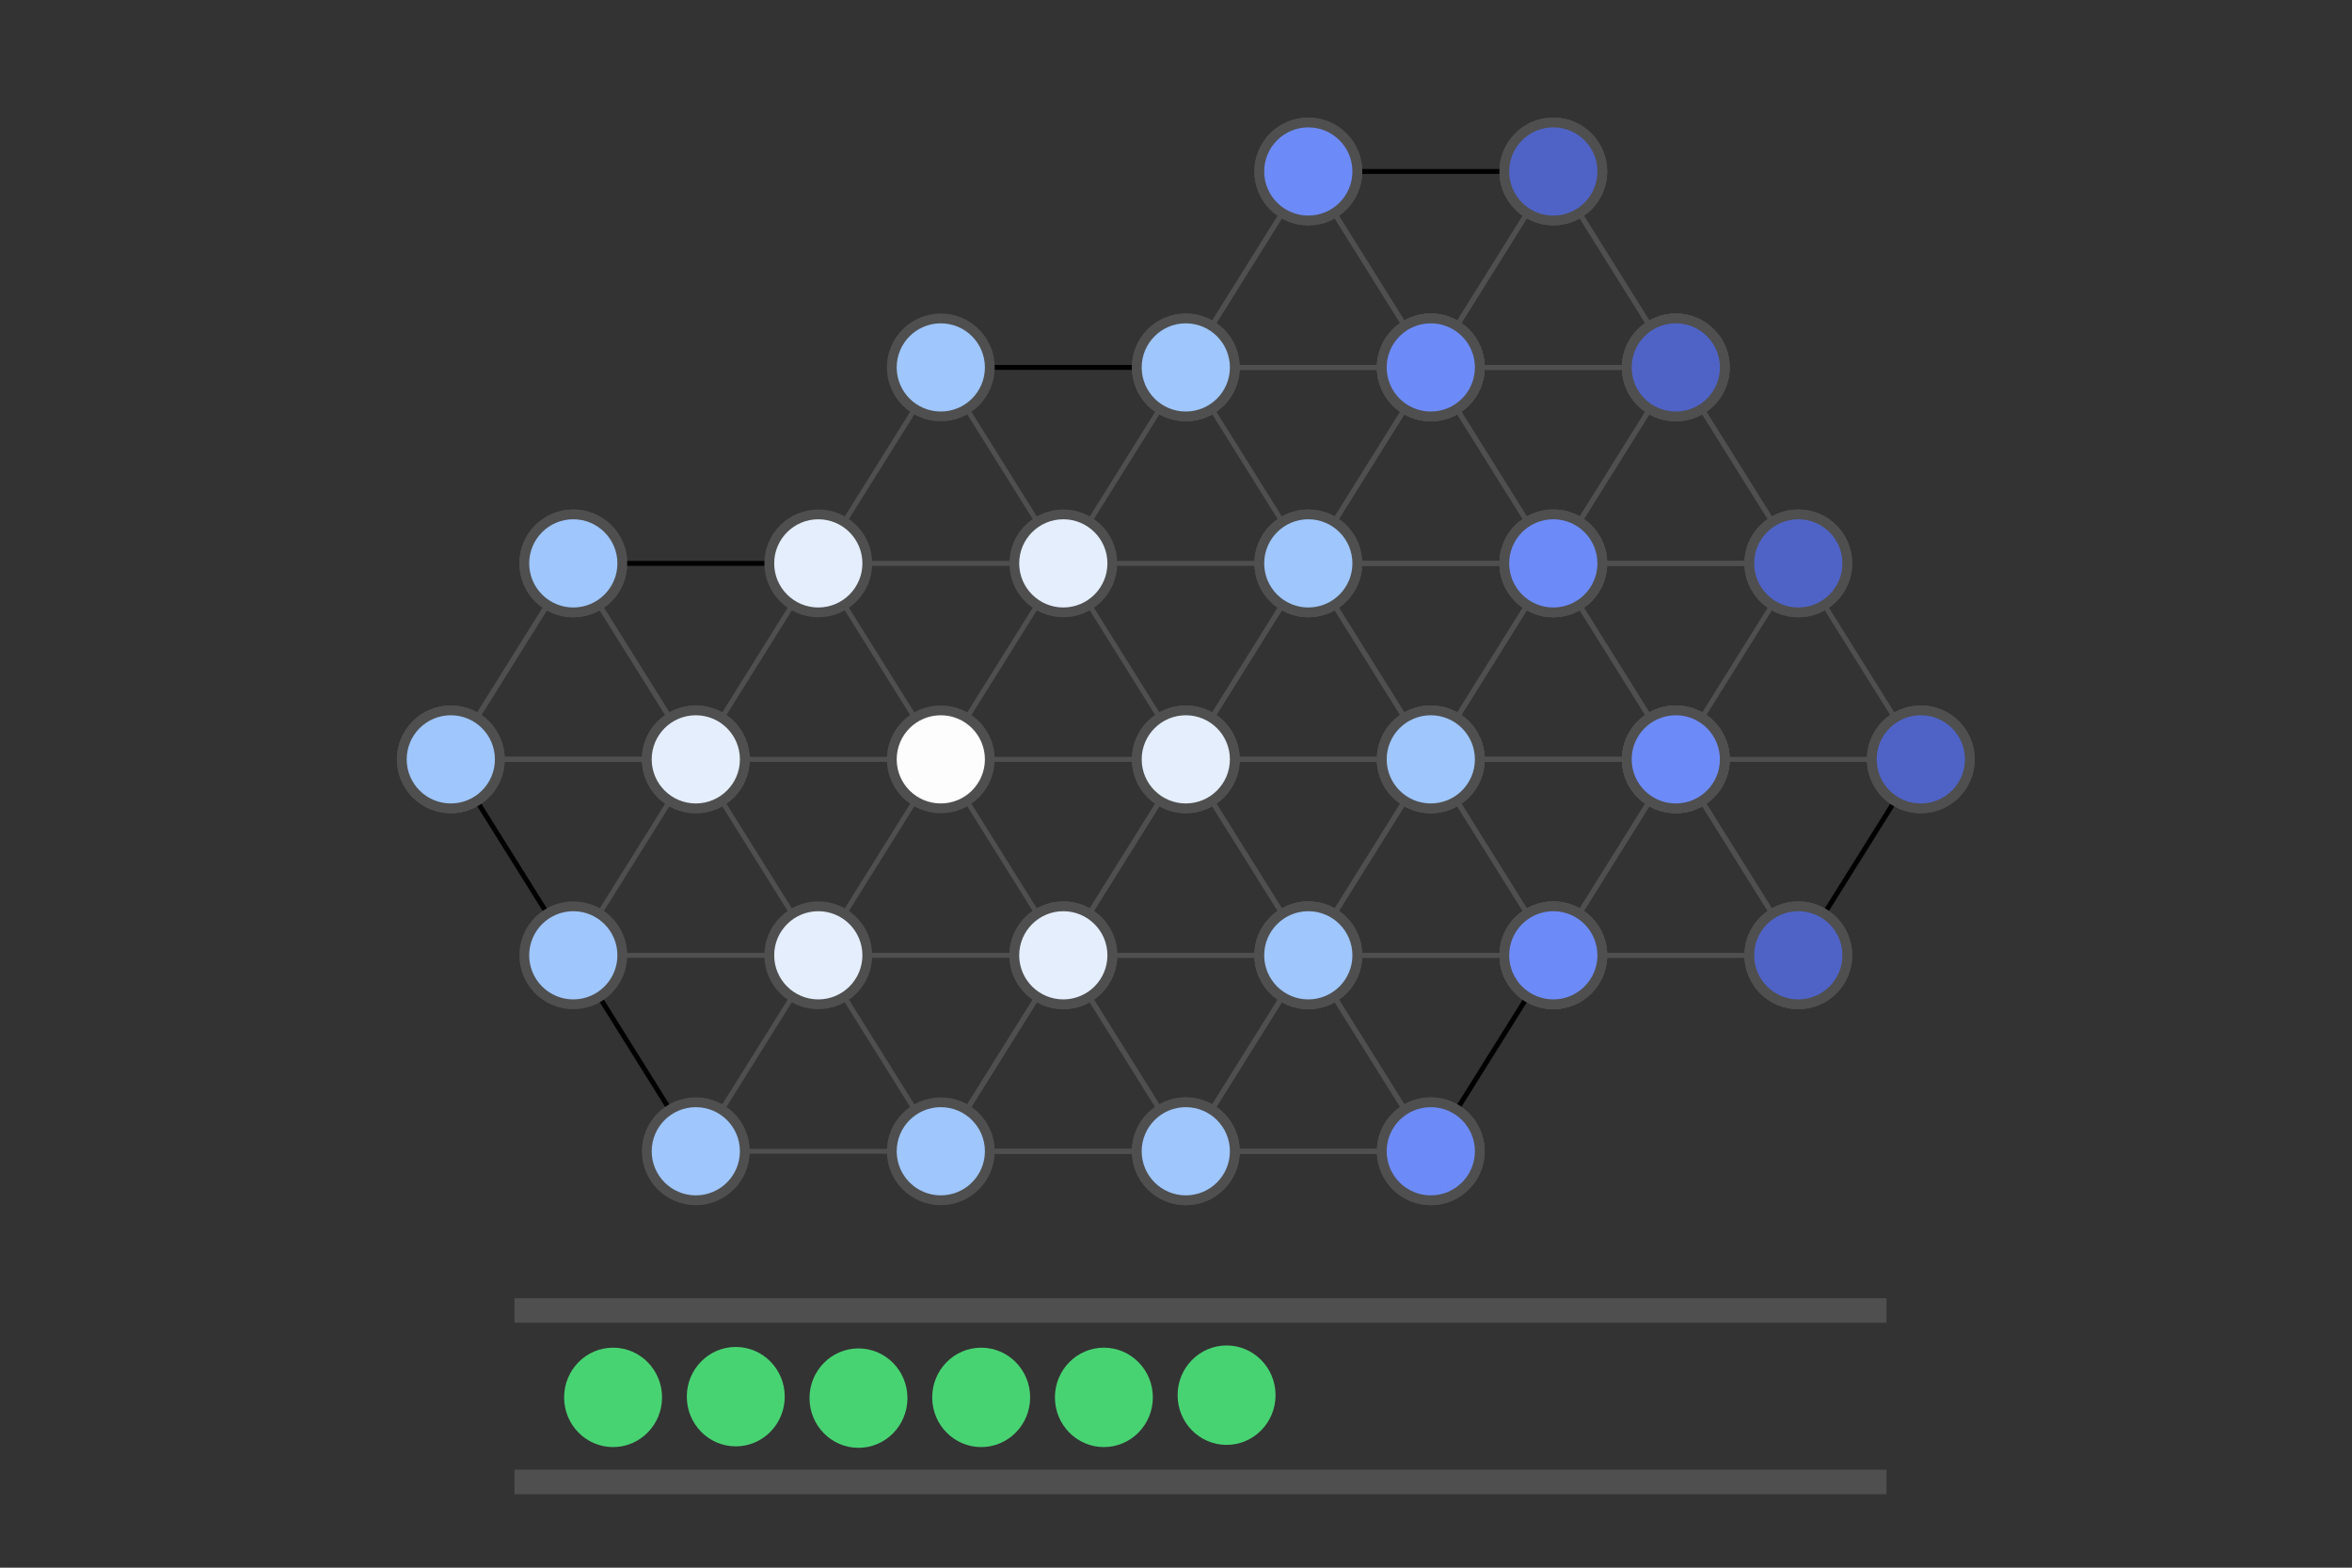 <?xml version="1.0" encoding="UTF-8" standalone="no"?>
<!-- Created with Inkscape (http://www.inkscape.org/) -->

<svg
   xmlns:dc="http://purl.org/dc/elements/1.1/"
   xmlns:cc="http://creativecommons.org/ns#"
   xmlns:rdf="http://www.w3.org/1999/02/22-rdf-syntax-ns#"
   xmlns:svg="http://www.w3.org/2000/svg"
   xmlns="http://www.w3.org/2000/svg"
   xmlns:sodipodi="http://sodipodi.sourceforge.net/DTD/sodipodi-0.dtd"
   xmlns:inkscape="http://www.inkscape.org/namespaces/inkscape"
   width="360pt"
   height="240pt"
   viewBox="0 0 127 84.667"
   version="1.1"
   id="svg8"
   inkscape:version="0.92.4 (5da689c313, 2019-01-14)"
   sodipodi:docname="output.svg">
  <rect x="0" y="0" width="127" height="84.667" fill="#333333" stroke="none"/>
  <defs
     id="defs2" />
  <sodipodi:namedview
     id="base"
     pagecolor="#ffffff"
     bordercolor="#666666"
     borderopacity="1.0"
     inkscape:pageopacity="0.0"
     inkscape:pageshadow="2"
     inkscape:zoom="6.6450003"
     inkscape:cx="192.72216"
     inkscape:cy="45.281874"
     inkscape:document-units="pt"
     inkscape:current-layer="layer1"
     showgrid="true"
     units="pt"
     inkscape:window-width="2560"
     inkscape:window-height="1346"
     inkscape:window-x="-12"
     inkscape:window-y="-12"
     inkscape:window-maximized="1">
    <inkscape:grid
       type="xygrid"
       id="grid4518" />
  </sodipodi:namedview>
  <g
     inkscape:label="Layer 1"
     inkscape:groupmode="layer"
     id="layer1"
     transform="translate(0,-212.333)"
     style="opacity:0.99">
    <path
       style="fill:none;stroke:#505050;stroke-width:0.265;stroke-linecap:butt;stroke-linejoin:miter;stroke-miterlimit:4;stroke-dasharray:none;stroke-opacity:1"
       d="M 24.342,253.344 H 37.571 L 30.956,242.76 Z"
       id="path853"
       inkscape:connector-curvature="0" />
    <circle
       style="opacity:1;fill:#cde8eb;fill-opacity:1;fill-rule:nonzero;stroke:#505050;stroke-width:0.529;stroke-linecap:butt;stroke-linejoin:miter;stroke-miterlimit:4;stroke-dasharray:none;stroke-dashoffset:0;stroke-opacity:1;paint-order:markers stroke fill"
       id="path855"
       cx="30.956"
       cy="242.76"
       r="2.646" />
    <circle
       style="opacity:1;fill:#cde8eb;fill-opacity:1;fill-rule:nonzero;stroke:#505050;stroke-width:0.529;stroke-linecap:butt;stroke-linejoin:miter;stroke-miterlimit:4;stroke-dasharray:none;stroke-dashoffset:0;stroke-opacity:1;paint-order:markers stroke fill"
       id="path857"
       cx="37.571"
       cy="253.344"
       r="2.646" />
    <circle
       style="opacity:1;fill:#cde8eb;fill-opacity:1;fill-rule:nonzero;stroke:#505050;stroke-width:0.529;stroke-linecap:butt;stroke-linejoin:miter;stroke-miterlimit:4;stroke-dasharray:none;stroke-dashoffset:0;stroke-opacity:1;paint-order:markers stroke fill"
       id="path859"
       cx="24.342"
       cy="253.344"
       r="2.646" />
    <path
       inkscape:connector-curvature="0"
       id="path861"
       d="M 37.571,253.344 H 50.8 L 44.185,242.76 Z"
       style="fill:none;stroke:#505050;stroke-width:0.265;stroke-linecap:butt;stroke-linejoin:miter;stroke-miterlimit:4;stroke-dasharray:none;stroke-opacity:1" />
    <path
       inkscape:connector-curvature="0"
       id="path869"
       d="M 50.8,253.344 H 64.029 L 57.415,242.76 Z"
       style="fill:none;stroke:#505050;stroke-width:0.265;stroke-linecap:butt;stroke-linejoin:miter;stroke-miterlimit:4;stroke-dasharray:none;stroke-opacity:1" />
    <path
       style="fill:none;stroke:#505050;stroke-width:0.265;stroke-linecap:butt;stroke-linejoin:miter;stroke-miterlimit:4;stroke-dasharray:none;stroke-opacity:1"
       d="M 64.029,253.344 H 77.258 L 70.644,242.76 Z"
       id="path877"
       inkscape:connector-curvature="0" />
    <path
       inkscape:connector-curvature="0"
       id="path883"
       d="M 64.029,253.344 H 77.258 L 70.644,242.76 Z"
       style="fill:none;stroke:#505050;stroke-width:0.265;stroke-linecap:butt;stroke-linejoin:miter;stroke-miterlimit:4;stroke-dasharray:none;stroke-opacity:1" />
    <path
       inkscape:connector-curvature="0"
       id="path891"
       d="M 77.258,253.344 H 90.487 L 83.873,242.76 Z"
       style="fill:none;stroke:#505050;stroke-width:0.265;stroke-linecap:butt;stroke-linejoin:miter;stroke-miterlimit:4;stroke-dasharray:none;stroke-opacity:1" />
    <path
       style="fill:none;stroke:#505050;stroke-width:0.265;stroke-linecap:butt;stroke-linejoin:miter;stroke-miterlimit:4;stroke-dasharray:none;stroke-opacity:1"
       d="M 77.258,253.344 H 90.487 L 83.873,242.76 Z"
       id="path897"
       inkscape:connector-curvature="0" />
    <path
       style="fill:none;stroke:#505050;stroke-width:0.265;stroke-linecap:butt;stroke-linejoin:miter;stroke-miterlimit:4;stroke-dasharray:none;stroke-opacity:1"
       d="M 44.185,242.76 H 57.415 l -6.615,-10.583 z"
       id="path911"
       inkscape:connector-curvature="0" />
    <path
       style="fill:none;stroke:#505050;stroke-width:0.265;stroke-linecap:butt;stroke-linejoin:miter;stroke-miterlimit:4;stroke-dasharray:none;stroke-opacity:1"
       d="M 57.415,242.76 H 70.644 L 64.029,232.177 Z"
       id="path917"
       inkscape:connector-curvature="0" />
    <path
       inkscape:connector-curvature="0"
       id="path923"
       d="M 70.644,242.76 H 83.873 L 77.258,232.177 Z"
       style="fill:none;stroke:#505050;stroke-width:0.265;stroke-linecap:butt;stroke-linejoin:miter;stroke-miterlimit:4;stroke-dasharray:none;stroke-opacity:1" />
    <path
       style="fill:none;stroke:#505050;stroke-width:0.265;stroke-linecap:butt;stroke-linejoin:miter;stroke-miterlimit:4;stroke-dasharray:none;stroke-opacity:1"
       d="M 70.644,242.76 H 83.873 L 77.258,232.177 Z"
       id="path929"
       inkscape:connector-curvature="0" />
    <path
       style="fill:none;stroke:#505050;stroke-width:0.265;stroke-linecap:butt;stroke-linejoin:miter;stroke-miterlimit:4;stroke-dasharray:none;stroke-opacity:1"
       d="M 83.873,242.76 H 97.102 L 90.487,232.177 Z"
       id="path935"
       inkscape:connector-curvature="0" />
    <path
       inkscape:connector-curvature="0"
       id="path941"
       d="M 83.873,242.76 H 97.102 L 90.487,232.177 Z"
       style="fill:none;stroke:#505050;stroke-width:0.265;stroke-linecap:butt;stroke-linejoin:miter;stroke-miterlimit:4;stroke-dasharray:none;stroke-opacity:1" />
    <path
       style="fill:none;stroke:#505050;stroke-width:0.265;stroke-linecap:butt;stroke-linejoin:miter;stroke-miterlimit:4;stroke-dasharray:none;stroke-opacity:1"
       d="M 37.571,274.51 H 50.8 L 44.185,263.927 Z"
       id="path961"
       inkscape:connector-curvature="0" />
    <path
       inkscape:connector-curvature="0"
       id="path967"
       d="M 50.8,274.51 H 64.029 L 57.415,263.927 Z"
       style="fill:none;stroke:#505050;stroke-width:0.265;stroke-linecap:butt;stroke-linejoin:miter;stroke-miterlimit:4;stroke-dasharray:none;stroke-opacity:1" />
    <path
       style="fill:none;stroke:#505050;stroke-width:0.265;stroke-linecap:butt;stroke-linejoin:miter;stroke-miterlimit:4;stroke-dasharray:none;stroke-opacity:1"
       d="M 50.8,274.51 H 64.029 L 57.415,263.927 Z"
       id="path973"
       inkscape:connector-curvature="0" />
    <path
       style="fill:none;stroke:#505050;stroke-width:0.265;stroke-linecap:butt;stroke-linejoin:miter;stroke-miterlimit:4;stroke-dasharray:none;stroke-opacity:1"
       d="M 64.029,274.51 H 77.258 L 70.644,263.927 Z"
       id="path979"
       inkscape:connector-curvature="0" />
    <path
       inkscape:connector-curvature="0"
       id="path985"
       d="M 64.029,274.51 H 77.258 L 70.644,263.927 Z"
       style="fill:none;stroke:#505050;stroke-width:0.265;stroke-linecap:butt;stroke-linejoin:miter;stroke-miterlimit:4;stroke-dasharray:none;stroke-opacity:1" />
    <path
       inkscape:connector-curvature="0"
       id="path995"
       d="M 30.956,263.927 H 44.185 L 37.571,253.344 Z"
       style="fill:none;stroke:#505050;stroke-width:0.265;stroke-linecap:butt;stroke-linejoin:miter;stroke-miterlimit:4;stroke-dasharray:none;stroke-opacity:1" />
    <path
       inkscape:connector-curvature="0"
       id="path999"
       d="M 44.185,263.927 H 57.415 l -6.615,-10.583 z"
       style="fill:none;stroke:#505050;stroke-width:0.265;stroke-linecap:butt;stroke-linejoin:miter;stroke-miterlimit:4;stroke-dasharray:none;stroke-opacity:1" />
    <path
       style="fill:none;stroke:#505050;stroke-width:0.265;stroke-linecap:butt;stroke-linejoin:miter;stroke-miterlimit:4;stroke-dasharray:none;stroke-opacity:1"
       d="M 57.415,263.927 H 70.644 L 64.029,253.344 Z"
       id="path1003"
       inkscape:connector-curvature="0" />
    <path
       inkscape:connector-curvature="0"
       id="path1009"
       d="M 57.415,263.927 H 70.644 L 64.029,253.344 Z"
       style="fill:none;stroke:#505050;stroke-width:0.265;stroke-linecap:butt;stroke-linejoin:miter;stroke-miterlimit:4;stroke-dasharray:none;stroke-opacity:1" />
    <path
       inkscape:connector-curvature="0"
       id="path1013"
       d="M 70.644,263.927 H 83.873 l -6.615,-10.583 z"
       style="fill:none;stroke:#505050;stroke-width:0.265;stroke-linecap:butt;stroke-linejoin:miter;stroke-miterlimit:4;stroke-dasharray:none;stroke-opacity:1" />
    <path
       style="fill:none;stroke:#505050;stroke-width:0.265;stroke-linecap:butt;stroke-linejoin:miter;stroke-miterlimit:4;stroke-dasharray:none;stroke-opacity:1"
       d="M 70.644,263.927 H 83.873 l -6.615,-10.583 z"
       id="path1019"
       inkscape:connector-curvature="0" />
    <path
       style="fill:none;stroke:#505050;stroke-width:0.265;stroke-linecap:butt;stroke-linejoin:miter;stroke-miterlimit:4;stroke-dasharray:none;stroke-opacity:1"
       d="M 64.029,232.177 H 77.258 L 70.644,221.594 Z"
       id="path1033"
       inkscape:connector-curvature="0" />
    <path
       inkscape:connector-curvature="0"
       id="path1039"
       d="M 64.029,232.177 H 77.258 L 70.644,221.594 Z"
       style="fill:none;stroke:#505050;stroke-width:0.265;stroke-linecap:butt;stroke-linejoin:miter;stroke-miterlimit:4;stroke-dasharray:none;stroke-opacity:1" />
    <path
       inkscape:connector-curvature="0"
       id="path1043"
       d="M 77.258,232.177 H 90.487 L 83.873,221.594 Z"
       style="fill:none;stroke:#505050;stroke-width:0.265;stroke-linecap:butt;stroke-linejoin:miter;stroke-miterlimit:4;stroke-dasharray:none;stroke-opacity:1" />
    <circle
       r="2.646"
       cy="221.594"
       cx="83.873"
       id="circle1045"
       style="opacity:1;fill:#cde8eb;fill-opacity:1;fill-rule:nonzero;stroke:#505050;stroke-width:0.529;stroke-linecap:butt;stroke-linejoin:miter;stroke-miterlimit:4;stroke-dasharray:none;stroke-dashoffset:0;stroke-opacity:1;paint-order:markers stroke fill" />
    <path
       style="fill:none;stroke:#505050;stroke-width:0.265;stroke-linecap:butt;stroke-linejoin:miter;stroke-miterlimit:4;stroke-dasharray:none;stroke-opacity:1"
       d="M 77.258,232.177 H 90.487 L 83.873,221.594 Z"
       id="path1049"
       inkscape:connector-curvature="0" />
    <path
       inkscape:connector-curvature="0"
       id="path1059"
       d="M 83.873,263.927 H 97.102 L 90.487,253.344 Z"
       style="fill:none;stroke:#505050;stroke-width:0.265;stroke-linecap:butt;stroke-linejoin:miter;stroke-miterlimit:4;stroke-dasharray:none;stroke-opacity:1" />
    <path
       style="fill:none;stroke:#505050;stroke-width:0.265;stroke-linecap:butt;stroke-linejoin:miter;stroke-miterlimit:4;stroke-dasharray:none;stroke-opacity:1"
       d="M 83.873,263.927 H 97.102 L 90.487,253.344 Z"
       id="path1065"
       inkscape:connector-curvature="0" />
    <path
       inkscape:connector-curvature="0"
       id="path1077"
       d="M 90.487,253.344 H 103.717 L 97.102,242.76 Z"
       style="fill:none;stroke:#505050;stroke-width:0.265;stroke-linecap:butt;stroke-linejoin:miter;stroke-miterlimit:4;stroke-dasharray:none;stroke-opacity:1" />
    <path
       style="fill:none;stroke:#000000;stroke-width:0.265px;stroke-linecap:butt;stroke-linejoin:miter;stroke-opacity:1"
       d="M 30.956,242.76 H 44.185"
       id="path1081"
       inkscape:connector-curvature="0" />
    <path
       style="fill:none;stroke:#000000;stroke-width:0.265px;stroke-linecap:butt;stroke-linejoin:miter;stroke-opacity:1"
       d="M 24.342,253.344 37.571,274.51"
       id="path1083"
       inkscape:connector-curvature="0" />
    <path
       style="fill:none;stroke:#000000;stroke-width:0.265px;stroke-linecap:butt;stroke-linejoin:miter;stroke-opacity:1"
       d="m 77.258,274.51 6.615,-10.583"
       id="path1085"
       inkscape:connector-curvature="0" />
    <path
       style="fill:none;stroke:#000000;stroke-width:0.265px;stroke-linecap:butt;stroke-linejoin:miter;stroke-opacity:1"
       d="m 97.102,263.927 6.615,-10.583"
       id="path1087"
       inkscape:connector-curvature="0" />
    <path
       style="fill:none;stroke:#000000;stroke-width:0.265px;stroke-linecap:butt;stroke-linejoin:miter;stroke-opacity:1"
       d="M 70.644,221.594 H 83.608"
       id="path1089"
       inkscape:connector-curvature="0" />
    <path
       style="fill:none;stroke:#000000;stroke-width:0.265px;stroke-linecap:butt;stroke-linejoin:miter;stroke-opacity:1"
       d="M 50.8,232.177 H 64.029"
       id="path1091"
       inkscape:connector-curvature="0" />
    <path
       inkscape:connector-curvature="0"
       id="path1093"
       d="M 24.342,253.344 H 37.571 L 30.956,242.76 Z"
       style="fill:none;stroke:#505050;stroke-width:0.265;stroke-linecap:butt;stroke-linejoin:miter;stroke-miterlimit:4;stroke-dasharray:none;stroke-opacity:1" />
    <circle
       r="2.646"
       cy="242.76"
       cx="30.956"
       id="circle1095"
       style="opacity:1;fill:#a0c8ff;fill-opacity:1;fill-rule:nonzero;stroke:#505050;stroke-width:0.529;stroke-linecap:butt;stroke-linejoin:miter;stroke-miterlimit:4;stroke-dasharray:none;stroke-dashoffset:0;stroke-opacity:1;paint-order:markers stroke fill" />
    <circle
       r="2.646"
       cy="253.344"
       cx="37.571"
       id="circle1097"
       style="opacity:1;fill:#e6f0ff;fill-opacity:1;fill-rule:nonzero;stroke:#505050;stroke-width:0.529;stroke-linecap:butt;stroke-linejoin:miter;stroke-miterlimit:4;stroke-dasharray:none;stroke-dashoffset:0;stroke-opacity:1;paint-order:markers stroke fill" />
    <circle
       r="2.646"
       cy="253.344"
       cx="24.342"
       id="circle1099"
       style="opacity:1;fill:#a0c8ff;fill-opacity:1;fill-rule:nonzero;stroke:#505050;stroke-width:0.529;stroke-linecap:butt;stroke-linejoin:miter;stroke-miterlimit:4;stroke-dasharray:none;stroke-dashoffset:0;stroke-opacity:1;paint-order:markers stroke fill" />
    <circle
       r="2.646"
       cy="253.344"
       cx="50.8"
       id="circle865"
       style="opacity:1;fill:#ffffff;fill-opacity:1;fill-rule:nonzero;stroke:#505050;stroke-width:0.529;stroke-linecap:butt;stroke-linejoin:miter;stroke-miterlimit:4;stroke-dasharray:none;stroke-dashoffset:0;stroke-opacity:1;paint-order:markers stroke fill" />
    <circle
       r="2.646"
       cy="253.344"
       cx="64.029"
       id="circle873"
       style="opacity:1;fill:#cde8eb;fill-opacity:1;fill-rule:nonzero;stroke:#505050;stroke-width:0.529;stroke-linecap:butt;stroke-linejoin:miter;stroke-miterlimit:4;stroke-dasharray:none;stroke-dashoffset:0;stroke-opacity:1;paint-order:markers stroke fill" />
    <circle
       style="opacity:1;fill:#cde8eb;fill-opacity:1;fill-rule:nonzero;stroke:#505050;stroke-width:0.529;stroke-linecap:butt;stroke-linejoin:miter;stroke-miterlimit:4;stroke-dasharray:none;stroke-dashoffset:0;stroke-opacity:1;paint-order:markers stroke fill"
       id="circle881"
       cx="77.258"
       cy="253.344"
       r="2.646" />
    <circle
       r="2.646"
       cy="253.344"
       cx="77.258"
       id="circle887"
       style="opacity:1;fill:#cde8eb;fill-opacity:1;fill-rule:nonzero;stroke:#505050;stroke-width:0.529;stroke-linecap:butt;stroke-linejoin:miter;stroke-miterlimit:4;stroke-dasharray:none;stroke-dashoffset:0;stroke-opacity:1;paint-order:markers stroke fill" />
    <circle
       r="2.646"
       cy="253.344"
       cx="90.487"
       id="circle895"
       style="opacity:1;fill:#cde8eb;fill-opacity:1;fill-rule:nonzero;stroke:#505050;stroke-width:0.529;stroke-linecap:butt;stroke-linejoin:miter;stroke-miterlimit:4;stroke-dasharray:none;stroke-dashoffset:0;stroke-opacity:1;paint-order:markers stroke fill" />
    <circle
       style="opacity:1;fill:#cde8eb;fill-opacity:1;fill-rule:nonzero;stroke:#505050;stroke-width:0.529;stroke-linecap:butt;stroke-linejoin:miter;stroke-miterlimit:4;stroke-dasharray:none;stroke-dashoffset:0;stroke-opacity:1;paint-order:markers stroke fill"
       id="circle901"
       cx="90.487"
       cy="253.344"
       r="2.646" />
    <circle
       style="opacity:1;fill:#e6f0ff;fill-opacity:1;fill-rule:nonzero;stroke:#505050;stroke-width:0.529;stroke-linecap:butt;stroke-linejoin:miter;stroke-miterlimit:4;stroke-dasharray:none;stroke-dashoffset:0;stroke-opacity:1;paint-order:markers stroke fill"
       id="circle1005"
       cx="64.029"
       cy="253.344"
       r="2.646" />
    <circle
       r="2.646"
       cy="253.344"
       cx="77.258"
       id="circle1015"
       style="opacity:1;fill:#a0c8ff;fill-opacity:1;fill-rule:nonzero;stroke:#505050;stroke-width:0.529;stroke-linecap:butt;stroke-linejoin:miter;stroke-miterlimit:4;stroke-dasharray:none;stroke-dashoffset:0;stroke-opacity:1;paint-order:markers stroke fill" />
    <circle
       r="2.646"
       cy="253.344"
       cx="90.487"
       id="circle1061"
       style="opacity:1;fill:#cde8eb;fill-opacity:1;fill-rule:nonzero;stroke:#505050;stroke-width:0.529;stroke-linecap:butt;stroke-linejoin:miter;stroke-miterlimit:4;stroke-dasharray:none;stroke-dashoffset:0;stroke-opacity:1;paint-order:markers stroke fill" />
    <circle
       style="opacity:1;fill:#6e8cfa;fill-opacity:1;fill-rule:nonzero;stroke:#505050;stroke-width:0.529;stroke-linecap:butt;stroke-linejoin:miter;stroke-miterlimit:4;stroke-dasharray:none;stroke-dashoffset:0;stroke-opacity:1;paint-order:markers stroke fill"
       id="circle1067"
       cx="90.487"
       cy="253.344"
       r="2.646" />
    <circle
       style="opacity:1;fill:#cde8eb;fill-opacity:1;fill-rule:nonzero;stroke:#505050;stroke-width:0.529;stroke-linecap:butt;stroke-linejoin:miter;stroke-miterlimit:4;stroke-dasharray:none;stroke-dashoffset:0;stroke-opacity:1;paint-order:markers stroke fill"
       id="circle1075"
       cx="103.717"
       cy="253.344"
       r="2.646" />
    <circle
       r="2.646"
       cy="253.344"
       cx="103.717"
       id="circle1079"
       style="opacity:1;fill:#5064c8;fill-opacity:1;fill-rule:nonzero;stroke:#505050;stroke-width:0.529;stroke-linecap:butt;stroke-linejoin:miter;stroke-miterlimit:4;stroke-dasharray:none;stroke-dashoffset:0;stroke-opacity:1;paint-order:markers stroke fill" />
    <circle
       style="opacity:1;fill:#a0c8ff;fill-opacity:1;fill-rule:nonzero;stroke:#505050;stroke-width:0.529;stroke-linecap:butt;stroke-linejoin:miter;stroke-miterlimit:4;stroke-dasharray:none;stroke-dashoffset:0;stroke-opacity:1;paint-order:markers stroke fill"
       id="circle957"
       cx="30.956"
       cy="263.927"
       r="2.646" />
    <circle
       style="opacity:1;fill:#e6f0ff;fill-opacity:1;fill-rule:nonzero;stroke:#505050;stroke-width:0.529;stroke-linecap:butt;stroke-linejoin:miter;stroke-miterlimit:4;stroke-dasharray:none;stroke-dashoffset:0;stroke-opacity:1;paint-order:markers stroke fill"
       id="circle963"
       cx="44.185"
       cy="263.927"
       r="2.646" />
    <circle
       r="2.646"
       cy="263.927"
       cx="57.415"
       id="circle969"
       style="opacity:1;fill:#cde8eb;fill-opacity:1;fill-rule:nonzero;stroke:#505050;stroke-width:0.529;stroke-linecap:butt;stroke-linejoin:miter;stroke-miterlimit:4;stroke-dasharray:none;stroke-dashoffset:0;stroke-opacity:1;paint-order:markers stroke fill" />
    <circle
       style="opacity:1;fill:#e6f0ff;fill-opacity:1;fill-rule:nonzero;stroke:#505050;stroke-width:0.529;stroke-linecap:butt;stroke-linejoin:miter;stroke-miterlimit:4;stroke-dasharray:none;stroke-dashoffset:0;stroke-opacity:1;paint-order:markers stroke fill"
       id="circle975"
       cx="57.415"
       cy="263.927"
       r="2.646" />
    <circle
       style="opacity:1;fill:#cde8eb;fill-opacity:1;fill-rule:nonzero;stroke:#505050;stroke-width:0.529;stroke-linecap:butt;stroke-linejoin:miter;stroke-miterlimit:4;stroke-dasharray:none;stroke-dashoffset:0;stroke-opacity:1;paint-order:markers stroke fill"
       id="circle981"
       cx="70.644"
       cy="263.927"
       r="2.646" />
    <circle
       r="2.646"
       cy="263.927"
       cx="70.644"
       id="circle987"
       style="opacity:1;fill:#cde8eb;fill-opacity:1;fill-rule:nonzero;stroke:#505050;stroke-width:0.529;stroke-linecap:butt;stroke-linejoin:miter;stroke-miterlimit:4;stroke-dasharray:none;stroke-dashoffset:0;stroke-opacity:1;paint-order:markers stroke fill" />
    <circle
       style="opacity:1;fill:#a0c8ff;fill-opacity:1;fill-rule:nonzero;stroke:#505050;stroke-width:0.529;stroke-linecap:butt;stroke-linejoin:miter;stroke-miterlimit:4;stroke-dasharray:none;stroke-dashoffset:0;stroke-opacity:1;paint-order:markers stroke fill"
       id="circle1007"
       cx="70.644"
       cy="263.927"
       r="2.646" />
    <circle
       r="2.646"
       cy="263.927"
       cx="83.873"
       id="circle1017"
       style="opacity:1;fill:#cde8eb;fill-opacity:1;fill-rule:nonzero;stroke:#505050;stroke-width:0.529;stroke-linecap:butt;stroke-linejoin:miter;stroke-miterlimit:4;stroke-dasharray:none;stroke-dashoffset:0;stroke-opacity:1;paint-order:markers stroke fill" />
    <circle
       style="opacity:1;fill:#cde8eb;fill-opacity:1;fill-rule:nonzero;stroke:#505050;stroke-width:0.529;stroke-linecap:butt;stroke-linejoin:miter;stroke-miterlimit:4;stroke-dasharray:none;stroke-dashoffset:0;stroke-opacity:1;paint-order:markers stroke fill"
       id="circle1023"
       cx="83.873"
       cy="263.927"
       r="2.646" />
    <circle
       style="opacity:1;fill:#6e8cfa;fill-opacity:1;fill-rule:nonzero;stroke:#505050;stroke-width:0.529;stroke-linecap:butt;stroke-linejoin:miter;stroke-miterlimit:4;stroke-dasharray:none;stroke-dashoffset:0;stroke-opacity:1;paint-order:markers stroke fill"
       id="circle1055"
       cx="83.873"
       cy="263.927"
       r="2.646" />
    <circle
       r="2.646"
       cy="263.927"
       cx="97.102"
       id="circle1063"
       style="opacity:1;fill:#cde8eb;fill-opacity:1;fill-rule:nonzero;stroke:#505050;stroke-width:0.529;stroke-linecap:butt;stroke-linejoin:miter;stroke-miterlimit:4;stroke-dasharray:none;stroke-dashoffset:0;stroke-opacity:1;paint-order:markers stroke fill" />
    <circle
       style="opacity:1;fill:#5064c8;fill-opacity:1;fill-rule:nonzero;stroke:#505050;stroke-width:0.529;stroke-linecap:butt;stroke-linejoin:miter;stroke-miterlimit:4;stroke-dasharray:none;stroke-dashoffset:0;stroke-opacity:1;paint-order:markers stroke fill"
       id="circle1069"
       cx="97.102"
       cy="263.927"
       r="2.646" />
    <circle
       style="opacity:1;fill:#a0c8ff;fill-opacity:1;fill-rule:nonzero;stroke:#505050;stroke-width:0.529;stroke-linecap:butt;stroke-linejoin:miter;stroke-miterlimit:4;stroke-dasharray:none;stroke-dashoffset:0;stroke-opacity:1;paint-order:markers stroke fill"
       id="circle959"
       cx="37.571"
       cy="274.51"
       r="2.646" />
    <circle
       style="opacity:1;fill:#a0c8ff;fill-opacity:1;fill-rule:nonzero;stroke:#505050;stroke-width:0.529;stroke-linecap:butt;stroke-linejoin:miter;stroke-miterlimit:4;stroke-dasharray:none;stroke-dashoffset:0;stroke-opacity:1;paint-order:markers stroke fill"
       id="circle965"
       cx="50.8"
       cy="274.51"
       r="2.646" />
    <circle
       r="2.646"
       cy="274.51"
       cx="64.029"
       id="circle971"
       style="opacity:1;fill:#cde8eb;fill-opacity:1;fill-rule:nonzero;stroke:#505050;stroke-width:0.529;stroke-linecap:butt;stroke-linejoin:miter;stroke-miterlimit:4;stroke-dasharray:none;stroke-dashoffset:0;stroke-opacity:1;paint-order:markers stroke fill" />
    <circle
       style="opacity:1;fill:#a0c8ff;fill-opacity:1;fill-rule:nonzero;stroke:#505050;stroke-width:0.529;stroke-linecap:butt;stroke-linejoin:miter;stroke-miterlimit:4;stroke-dasharray:none;stroke-dashoffset:0;stroke-opacity:1;paint-order:markers stroke fill"
       id="circle977"
       cx="64.029"
       cy="274.51"
       r="2.646" />
    <circle
       style="opacity:1;fill:#cde8eb;fill-opacity:1;fill-rule:nonzero;stroke:#505050;stroke-width:0.529;stroke-linecap:butt;stroke-linejoin:miter;stroke-miterlimit:4;stroke-dasharray:none;stroke-dashoffset:0;stroke-opacity:1;paint-order:markers stroke fill"
       id="circle983"
       cx="77.258"
       cy="274.51"
       r="2.646" />
    <circle
       r="2.646"
       cy="274.51"
       cx="77.258"
       id="circle989"
       style="opacity:1;fill:#6e8cfa;fill-opacity:1;fill-rule:nonzero;stroke:#505050;stroke-width:0.529;stroke-linecap:butt;stroke-linejoin:miter;stroke-miterlimit:4;stroke-dasharray:none;stroke-dashoffset:0;stroke-opacity:1;paint-order:markers stroke fill" />
    <circle
       r="2.646"
       cy="242.76"
       cx="44.185"
       id="circle863"
       style="opacity:1;fill:#e6f0ff;fill-opacity:1;fill-rule:nonzero;stroke:#505050;stroke-width:0.529;stroke-linecap:butt;stroke-linejoin:miter;stroke-miterlimit:4;stroke-dasharray:none;stroke-dashoffset:0;stroke-opacity:1;paint-order:markers stroke fill" />
    <circle
       r="2.646"
       cy="242.76"
       cx="57.415"
       id="circle871"
       style="opacity:1;fill:#e6f0ff;fill-opacity:1;fill-rule:nonzero;stroke:#505050;stroke-width:0.529;stroke-linecap:butt;stroke-linejoin:miter;stroke-miterlimit:4;stroke-dasharray:none;stroke-dashoffset:0;stroke-opacity:1;paint-order:markers stroke fill" />
    <circle
       style="opacity:1;fill:#cde8eb;fill-opacity:1;fill-rule:nonzero;stroke:#505050;stroke-width:0.529;stroke-linecap:butt;stroke-linejoin:miter;stroke-miterlimit:4;stroke-dasharray:none;stroke-dashoffset:0;stroke-opacity:1;paint-order:markers stroke fill"
       id="circle879"
       cx="70.644"
       cy="242.76"
       r="2.646" />
    <circle
       r="2.646"
       cy="242.76"
       cx="70.644"
       id="circle885"
       style="opacity:1;fill:#a0c8ff;fill-opacity:1;fill-rule:nonzero;stroke:#505050;stroke-width:0.529;stroke-linecap:butt;stroke-linejoin:miter;stroke-miterlimit:4;stroke-dasharray:none;stroke-dashoffset:0;stroke-opacity:1;paint-order:markers stroke fill" />
    <circle
       r="2.646"
       cy="242.76"
       cx="83.873"
       id="circle893"
       style="opacity:1;fill:#cde8eb;fill-opacity:1;fill-rule:nonzero;stroke:#505050;stroke-width:0.529;stroke-linecap:butt;stroke-linejoin:miter;stroke-miterlimit:4;stroke-dasharray:none;stroke-dashoffset:0;stroke-opacity:1;paint-order:markers stroke fill" />
    <circle
       style="opacity:1;fill:#cde8eb;fill-opacity:1;fill-rule:nonzero;stroke:#505050;stroke-width:0.529;stroke-linecap:butt;stroke-linejoin:miter;stroke-miterlimit:4;stroke-dasharray:none;stroke-dashoffset:0;stroke-opacity:1;paint-order:markers stroke fill"
       id="circle899"
       cx="83.873"
       cy="242.76"
       r="2.646" />
    <circle
       r="2.646"
       cy="242.76"
       cx="83.873"
       id="circle927"
       style="opacity:1;fill:#6e8cfa;fill-opacity:1;fill-rule:nonzero;stroke:#505050;stroke-width:0.529;stroke-linecap:butt;stroke-linejoin:miter;stroke-miterlimit:4;stroke-dasharray:none;stroke-dashoffset:0;stroke-opacity:1;paint-order:markers stroke fill" />
    <circle
       style="opacity:1;fill:#cde8eb;fill-opacity:1;fill-rule:nonzero;stroke:#505050;stroke-width:0.529;stroke-linecap:butt;stroke-linejoin:miter;stroke-miterlimit:4;stroke-dasharray:none;stroke-dashoffset:0;stroke-opacity:1;paint-order:markers stroke fill"
       id="circle939"
       cx="97.102"
       cy="242.76"
       r="2.646" />
    <circle
       r="2.646"
       cy="242.76"
       cx="97.102"
       id="circle945"
       style="opacity:1;fill:#5064c8;fill-opacity:1;fill-rule:nonzero;stroke:#505050;stroke-width:0.529;stroke-linecap:butt;stroke-linejoin:miter;stroke-miterlimit:4;stroke-dasharray:none;stroke-dashoffset:0;stroke-opacity:1;paint-order:markers stroke fill" />
    <circle
       style="opacity:1;fill:#a0c8ff;fill-opacity:1;fill-rule:nonzero;stroke:#505050;stroke-width:0.529;stroke-linecap:butt;stroke-linejoin:miter;stroke-miterlimit:4;stroke-dasharray:none;stroke-dashoffset:0;stroke-opacity:1;paint-order:markers stroke fill"
       id="circle913"
       cx="50.8"
       cy="232.177"
       r="2.646" />
    <circle
       style="opacity:1;fill:#cde8eb;fill-opacity:1;fill-rule:nonzero;stroke:#505050;stroke-width:0.529;stroke-linecap:butt;stroke-linejoin:miter;stroke-miterlimit:4;stroke-dasharray:none;stroke-dashoffset:0;stroke-opacity:1;paint-order:markers stroke fill"
       id="circle919"
       cx="64.029"
       cy="232.177"
       r="2.646" />
    <circle
       r="2.646"
       cy="232.177"
       cx="77.258"
       id="circle925"
       style="opacity:1;fill:#cde8eb;fill-opacity:1;fill-rule:nonzero;stroke:#505050;stroke-width:0.529;stroke-linecap:butt;stroke-linejoin:miter;stroke-miterlimit:4;stroke-dasharray:none;stroke-dashoffset:0;stroke-opacity:1;paint-order:markers stroke fill" />
    <circle
       style="opacity:1;fill:#cde8eb;fill-opacity:1;fill-rule:nonzero;stroke:#505050;stroke-width:0.529;stroke-linecap:butt;stroke-linejoin:miter;stroke-miterlimit:4;stroke-dasharray:none;stroke-dashoffset:0;stroke-opacity:1;paint-order:markers stroke fill"
       id="circle931"
       cx="77.258"
       cy="232.177"
       r="2.646" />
    <circle
       style="opacity:1;fill:#cde8eb;fill-opacity:1;fill-rule:nonzero;stroke:#505050;stroke-width:0.529;stroke-linecap:butt;stroke-linejoin:miter;stroke-miterlimit:4;stroke-dasharray:none;stroke-dashoffset:0;stroke-opacity:1;paint-order:markers stroke fill"
       id="circle937"
       cx="90.487"
       cy="232.177"
       r="2.646" />
    <circle
       r="2.646"
       cy="232.177"
       cx="90.487"
       id="circle943"
       style="opacity:1;fill:#cde8eb;fill-opacity:1;fill-rule:nonzero;stroke:#505050;stroke-width:0.529;stroke-linecap:butt;stroke-linejoin:miter;stroke-miterlimit:4;stroke-dasharray:none;stroke-dashoffset:0;stroke-opacity:1;paint-order:markers stroke fill" />
    <circle
       r="2.646"
       cy="232.177"
       cx="64.029"
       id="circle1025"
       style="opacity:1;fill:#a0c8ff;fill-opacity:1;fill-rule:nonzero;stroke:#505050;stroke-width:0.529;stroke-linecap:butt;stroke-linejoin:miter;stroke-miterlimit:4;stroke-dasharray:none;stroke-dashoffset:0;stroke-opacity:1;paint-order:markers stroke fill" />
    <circle
       style="opacity:1;fill:#cde8eb;fill-opacity:1;fill-rule:nonzero;stroke:#505050;stroke-width:0.529;stroke-linecap:butt;stroke-linejoin:miter;stroke-miterlimit:4;stroke-dasharray:none;stroke-dashoffset:0;stroke-opacity:1;paint-order:markers stroke fill"
       id="circle1029"
       cx="77.258"
       cy="232.177"
       r="2.646" />
    <circle
       r="2.646"
       cy="232.177"
       cx="77.258"
       id="circle1031"
       style="opacity:1;fill:#6e8cfa;fill-opacity:1;fill-rule:nonzero;stroke:#505050;stroke-width:0.529;stroke-linecap:butt;stroke-linejoin:miter;stroke-miterlimit:4;stroke-dasharray:none;stroke-dashoffset:0;stroke-opacity:1;paint-order:markers stroke fill" />
    <circle
       r="2.646"
       cy="232.177"
       cx="90.487"
       id="circle1047"
       style="opacity:1;fill:#5064c8;fill-opacity:1;fill-rule:nonzero;stroke:#505050;stroke-width:0.529;stroke-linecap:butt;stroke-linejoin:miter;stroke-miterlimit:4;stroke-dasharray:none;stroke-dashoffset:0;stroke-opacity:1;paint-order:markers stroke fill" />
    <circle
       style="opacity:1;fill:#cde8eb;fill-opacity:1;fill-rule:nonzero;stroke:#505050;stroke-width:0.529;stroke-linecap:butt;stroke-linejoin:miter;stroke-miterlimit:4;stroke-dasharray:none;stroke-dashoffset:0;stroke-opacity:1;paint-order:markers stroke fill"
       id="circle1035"
       cx="70.644"
       cy="221.594"
       r="2.646" />
    <circle
       r="2.646"
       cy="221.594"
       cx="70.644"
       id="circle1041"
       style="opacity:1;fill:#6e8cfa;fill-opacity:1;fill-rule:nonzero;stroke:#505050;stroke-width:0.529;stroke-linecap:butt;stroke-linejoin:miter;stroke-miterlimit:4;stroke-dasharray:none;stroke-dashoffset:0;stroke-opacity:1;paint-order:markers stroke fill" />
    <circle
       style="opacity:1;fill:#5064c8;fill-opacity:1;fill-rule:nonzero;stroke:#505050;stroke-width:0.529;stroke-linecap:butt;stroke-linejoin:miter;stroke-miterlimit:4;stroke-dasharray:none;stroke-dashoffset:0;stroke-opacity:1;paint-order:markers stroke fill"
       id="circle1051"
       cx="83.873"
       cy="221.594"
       r="2.646" />
    <rect
       style="opacity:1;fill:#505050;fill-opacity:1;stroke:none;stroke-width:1.126;stroke-linecap:square;stroke-linejoin:miter;stroke-miterlimit:4;stroke-dasharray:none;stroke-dashoffset:0;stroke-opacity:1"
       id="rect831"
       width="74.083"
       height="1.323"
       x="27.781"
       y="291.708" />
    <rect
       style="opacity:1;fill:#505050;fill-opacity:1;stroke:none;stroke-width:1.126;stroke-linecap:square;stroke-linejoin:miter;stroke-miterlimit:4;stroke-dasharray:none;stroke-dashoffset:0;stroke-opacity:1"
       id="rect831-2"
       width="74.083"
       height="1.323"
       x="27.781"
       y="282.448" />
    <ellipse
       style="opacity:1;fill:#49d574;fill-opacity:1;stroke:none;stroke-width:0.355;stroke-linecap:square;stroke-linejoin:miter;stroke-miterlimit:4;stroke-dasharray:none;stroke-dashoffset:0;stroke-opacity:1"
       id="path874-5-2-7"
       cx="33.104"
       cy="287.802"
       rx="2.644"
       ry="2.684" />
    <ellipse
       ry="2.684"
       rx="2.644"
       cy="287.763"
       cx="39.729"
       id="ellipse930"
       style="opacity:1;fill:#49d574;fill-opacity:1;stroke:none;stroke-width:0.355;stroke-linecap:square;stroke-linejoin:miter;stroke-miterlimit:4;stroke-dasharray:none;stroke-dashoffset:0;stroke-opacity:1" />
    <ellipse
       style="opacity:1;fill:#49d574;fill-opacity:1;stroke:none;stroke-width:0.355;stroke-linecap:square;stroke-linejoin:miter;stroke-miterlimit:4;stroke-dasharray:none;stroke-dashoffset:0;stroke-opacity:1"
       id="ellipse932"
       cx="46.355"
       cy="287.842"
       rx="2.644"
       ry="2.684" />
    <ellipse
       ry="2.684"
       rx="2.644"
       cy="287.802"
       cx="52.98"
       id="ellipse934"
       style="opacity:1;fill:#49d574;fill-opacity:1;stroke:none;stroke-width:0.355;stroke-linecap:square;stroke-linejoin:miter;stroke-miterlimit:4;stroke-dasharray:none;stroke-dashoffset:0;stroke-opacity:1" />
    <ellipse
       style="opacity:1;fill:#49d574;fill-opacity:1;stroke:none;stroke-width:0.355;stroke-linecap:square;stroke-linejoin:miter;stroke-miterlimit:4;stroke-dasharray:none;stroke-dashoffset:0;stroke-opacity:1"
       id="ellipse936"
       cx="59.606"
       cy="287.802"
       rx="2.644"
       ry="2.684" />
    <ellipse
       ry="2.684"
       rx="2.644"
       cy="287.683"
       cx="66.231"
       id="ellipse938"
       style="opacity:1;fill:#49d574;fill-opacity:1;stroke:none;stroke-width:0.355;stroke-linecap:square;stroke-linejoin:miter;stroke-miterlimit:4;stroke-dasharray:none;stroke-dashoffset:0;stroke-opacity:1" />
  </g>
</svg>
